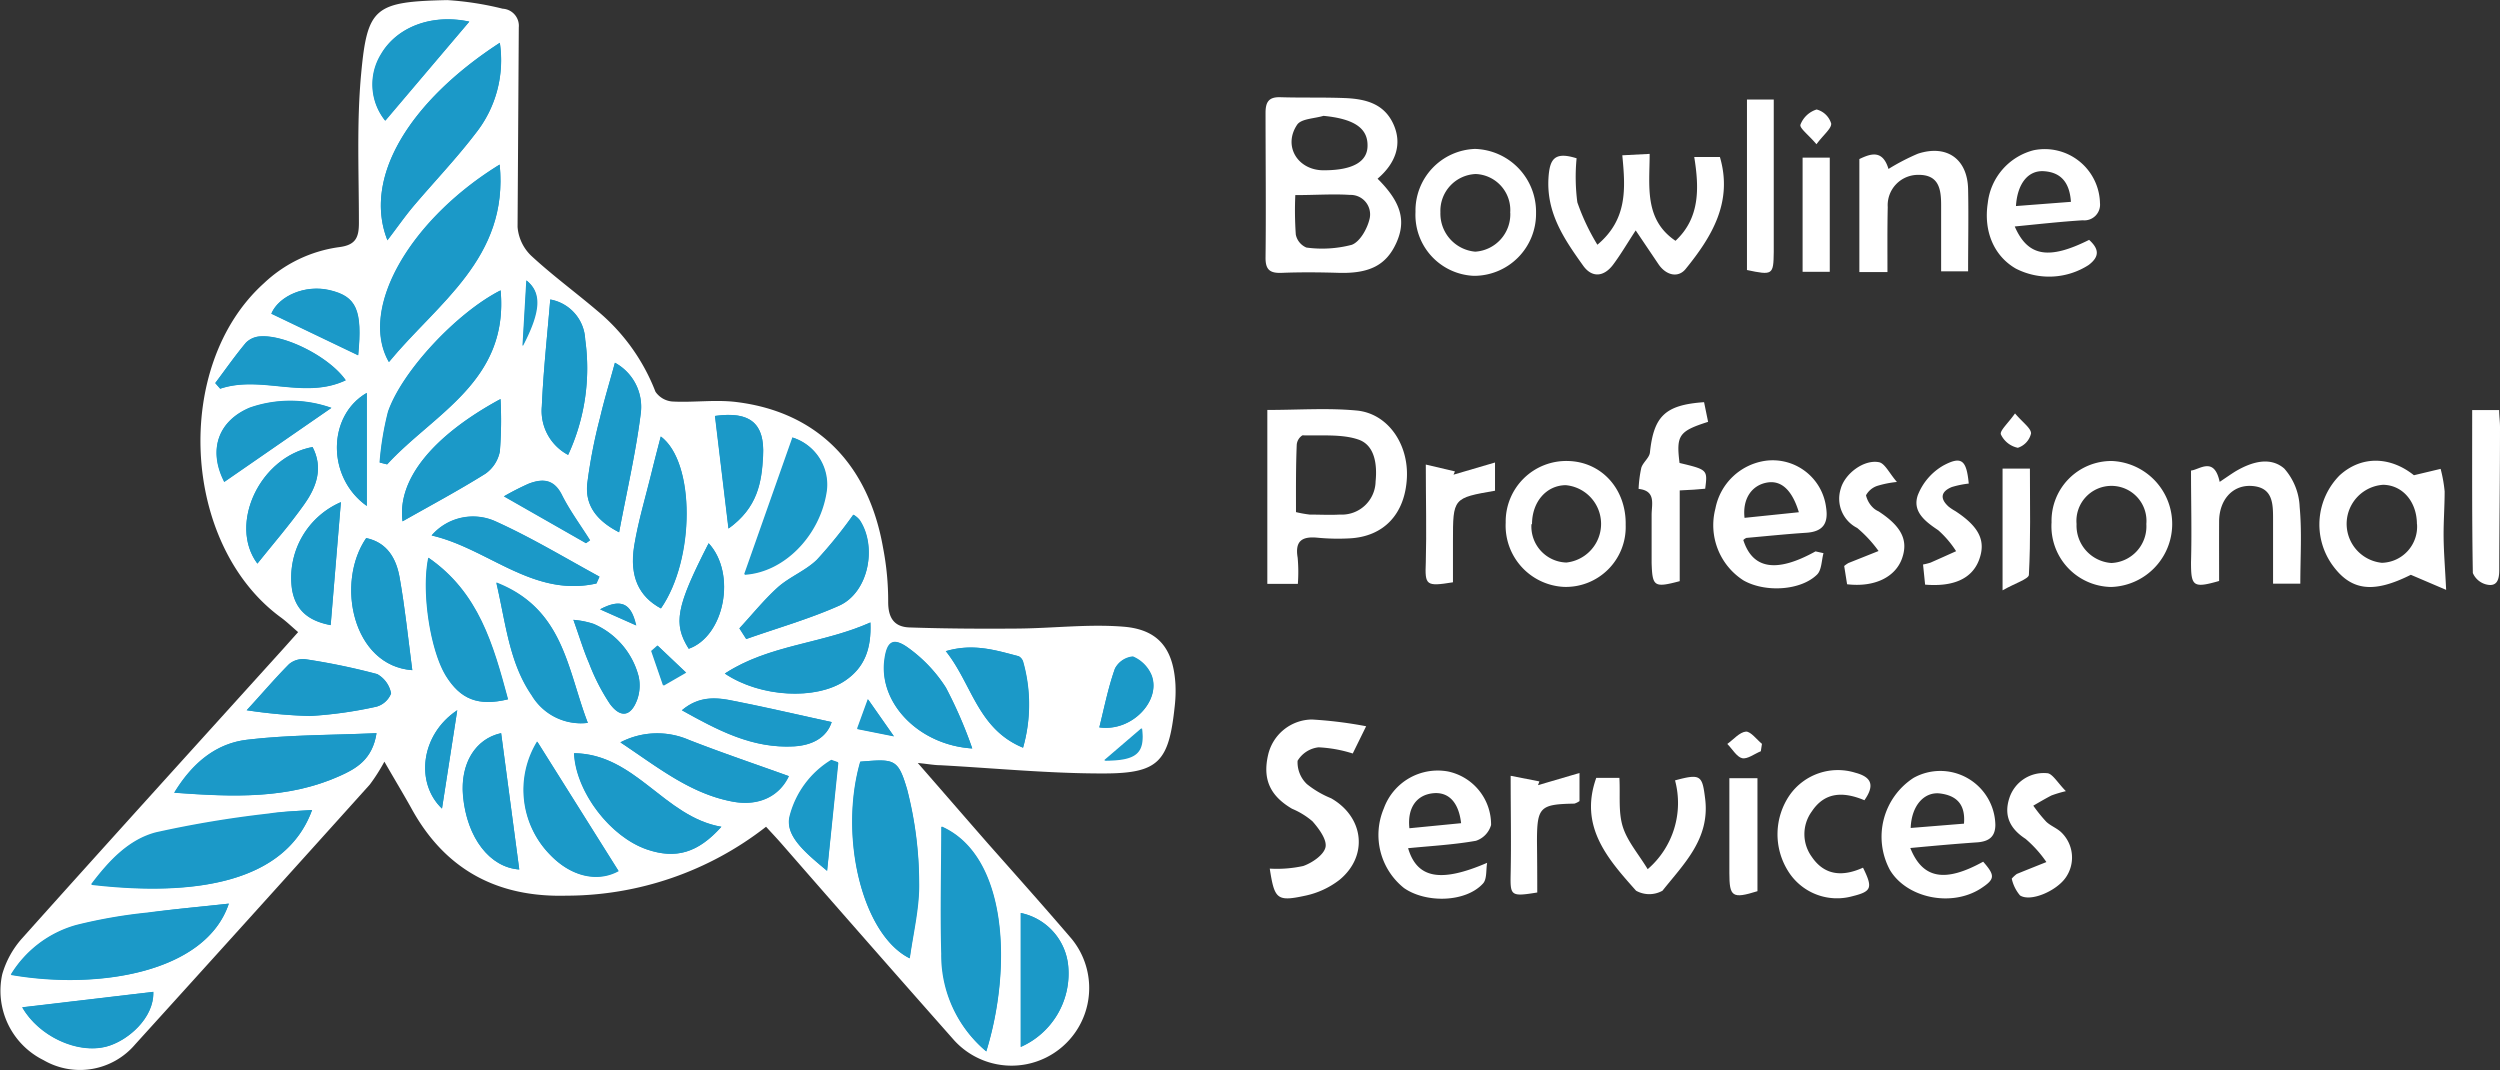 <svg id="mito_colours" data-name="mito colours" xmlns="http://www.w3.org/2000/svg" viewBox="0 0 266.92 114.24"><rect x="0" y="0" width="266.92" height="114.24" fill="#333333" stroke="none"/><defs><style>.cls-1{fill:#fff;}.cls-2{fill:#1b99c8;}</style></defs><title>bowline</title><path class="cls-1" d="M2433.69,478.4a4.78,4.78,0,0,0,1.43,3.05c2.25,2.09,4.75,3.92,7.09,5.91a21.09,21.09,0,0,1,6.2,8.63,2.41,2.41,0,0,0,1.83,1.05c2.28,0.12,4.61-.23,6.86.06,8.57,1.07,14.06,6.61,15.62,15.59a29.94,29.94,0,0,1,.54,5.76c0,1.75.69,2.65,2.26,2.71,3.84,0.13,7.69.15,11.53,0.12s7.58-.5,11.33-0.2,5.33,2.37,5.55,6.16a14.45,14.45,0,0,1-.08,2.36c-0.62,5.84-1.67,7.13-7.46,7.15s-11.72-.56-17.57-0.88c-0.61,0-1.22-.12-2.4-0.24,2.74,3.14,5.11,5.88,7.49,8.6,3,3.39,6,6.75,8.93,10.17a8.29,8.29,0,0,1-12.52,10.86q-9.25-10.46-18.44-21c-0.56-.64-1.14-1.25-1.66-1.82a34.69,34.69,0,0,1-21.35,7.36c-7.32.19-12.88-2.75-16.47-9.24-0.79-1.43-1.64-2.83-2.93-5.07a19.44,19.44,0,0,1-1.56,2.45q-12.5,13.9-25.06,27.75a7.73,7.73,0,0,1-9.77,1.67,8.26,8.26,0,0,1-4.41-9.17,9.79,9.79,0,0,1,2.14-3.86c9.22-10.31,18.51-20.54,27.78-30.8l1.67-1.87c-0.69-.59-1.24-1.13-1.86-1.58-10.6-7.78-11.56-26.87-1.79-35.67a14.53,14.53,0,0,1,8-3.85c1.78-.22,2.15-1,2.14-2.64,0-5.3-.25-10.63.24-15.88,0.66-7.09,1.44-7.69,9.19-7.86a32.91,32.91,0,0,1,5.92.92,1.83,1.83,0,0,1,1.72,2" transform="translate(-2378.43 -454.17)"/><path class="cls-2" d="M2411.75,540.65c-1.58.12-3.14,0.15-4.67,0.38a114.35,114.35,0,0,0-12,2c-2.9.76-5,3-6.93,5.55C2399.19,549.92,2408.92,548.43,2411.75,540.65Zm20-68.9c-9.76,6-15,15.51-11.81,21.07C2425.11,486.55,2432.73,481.75,2431.78,471.75Zm-28.91,78.9c-3,.33-5.85.57-8.67,1a53.76,53.76,0,0,0-7.57,1.32,11.92,11.92,0,0,0-7,5.3C2388.95,559.89,2400.41,558,2402.86,550.65Zm80.88,15.78c2.78-9,2.25-20.89-4.8-24,0,4.48-.12,9,0,13.58A13.35,13.35,0,0,0,2483.74,566.43Zm-13.45-30.94c-2.31,8,.22,18.47,5.28,21,0.36-2.75,1-5.42,1-8.09a40.38,40.38,0,0,0-1.27-9.9C2474.33,535.14,2473.92,535.2,2470.3,535.49Zm-50.5-55.66c1-1.33,1.83-2.5,2.75-3.59,2.21-2.62,4.6-5.11,6.68-7.83a12.54,12.54,0,0,0,2.59-9.67C2422,465.1,2417.18,473.23,2419.8,479.83Zm-1.17,52.62c-4.75.21-9.33,0.16-13.83,0.71-3.26.39-5.79,2.41-7.75,5.65,6.28,0.46,12.11.7,17.65-1.78C2416.45,536.24,2418.19,535.27,2418.63,532.45Zm13.25-47.27c-4.66,2.37-10.49,8.6-12,12.94a32,32,0,0,0-.9,5.43l0.79,0.2C2424.76,498.31,2432.75,494.89,2431.88,485.18Zm23.57,57.26c-6.1-1.06-9.15-7.77-15.71-7.85,0.18,4.11,3.85,8.92,7.77,10.27C2450.56,545.91,2452.94,545.25,2455.45,542.44Zm-22.78-13.61c-1.57-5.81-3.11-11.4-8.49-15.11-0.76,3.67.22,9.88,1.86,12.58C2427.58,528.83,2429.48,529.6,2432.68,528.83Zm24.71-7.59,0.74,1.16c3.31-1.17,6.72-2.13,9.91-3.56s4.09-6.27,2.2-9.13a2.37,2.37,0,0,0-.68-0.58,48.37,48.37,0,0,1-3.88,4.8c-1.21,1.17-2.91,1.82-4.18,2.95C2460,518.19,2458.75,519.77,2457.39,521.24Zm-8.36-2.11c3.63-5.26,3.67-15.61,0-18.36-0.35,1.33-.7,2.62-1,3.92-0.63,2.57-1.4,5.12-1.83,7.72C2445.62,515.72,2446.67,517.87,2449,519.13ZM2404.77,530a54.92,54.92,0,0,0,6.75.61,44.75,44.75,0,0,0,7.12-1,2.36,2.36,0,0,0,1.55-1.41,3,3,0,0,0-1.48-2.06,70.1,70.1,0,0,0-7.67-1.59,2.31,2.31,0,0,0-1.75.53C2407.83,526.58,2406.5,528.15,2404.77,530Zm31,3.33a9.88,9.88,0,0,0,1.39,12.1c2.29,2.37,5.1,2.91,7.28,1.71Zm27.27-32.49-5.16,14.64c4.23-.26,7.95-4.13,8.72-8.64A5.25,5.25,0,0,0,2463.09,500.9ZM2444.53,511c0.85-4.51,1.8-8.59,2.31-12.72a5.36,5.36,0,0,0-2.76-5.38c-0.58,2.13-1.15,4-1.58,5.84a55.07,55.07,0,0,0-1.38,7.12C2440.94,507.87,2441.83,509.61,2444.53,511Zm-12.66-14.22c-7.19,3.9-11.05,8.57-10.46,13.05,3.08-1.75,6-3.31,8.84-5.08a3.79,3.79,0,0,0,1.55-2.4A42.56,42.56,0,0,0,2431.87,496.77Zm9.32,34.57c-2.22-5.72-2.56-12.18-9.76-15,1,4.44,1.38,8.54,3.77,12A6.11,6.11,0,0,0,2441.19,531.35Zm3.48,2.08c4,2.67,7.46,5.48,12,6.33,2.82,0.53,5-.59,6-2.72-3.53-1.27-7.13-2.49-10.67-3.87A8.5,8.5,0,0,0,2444.67,533.43Zm26.69-12.8c-5.16,2.3-10.79,2.34-15.54,5.46,3.81,2.55,9.73,2.84,12.82.77C2470.72,525.46,2471.48,523.46,2471.36,520.63Zm-48.91,5.09c-0.45-3.41-.78-6.66-1.35-9.87-0.35-2-1.3-3.75-3.57-4.23C2414.24,516.42,2416.09,525.26,2422.45,525.72Zm16.64-23a22,22,0,0,0,1.82-12.31,4.53,4.53,0,0,0-3.73-4.27c-0.33,3.95-.74,7.67-0.9,11.41A5.32,5.32,0,0,0,2439.09,502.74Zm3,13.72,0.34-.71c-3.66-2-7.23-4.15-11-5.86a5.84,5.84,0,0,0-6.92,1.46C2430.56,512.74,2435.37,518,2442.13,516.46ZM2433.87,547l-1.94-14.55c-2.73.59-4.36,3.22-4.07,6.66C2428.27,543.64,2430.75,546.78,2433.87,547Zm48.37-12.89a46.56,46.56,0,0,0-2.8-6.51,15.41,15.41,0,0,0-4-4.23c-1.64-1.19-2.32-.69-2.56,1.38C2472.29,529.29,2476.57,533.73,2482.24,534.08Zm5.42-.12a16.78,16.78,0,0,0,0-9.11,1,1,0,0,0-.49-0.65c-2.42-.62-4.83-1.41-7.77-0.54C2482.23,527.22,2482.81,532,2487.66,534Zm-106.86,27.74c1.82,3.14,5.89,4.95,8.89,4.21,2.34-.58,5.19-3.07,5.09-5.86Zm106.61-10.06v14.29a8.56,8.56,0,0,0,5.08-8.47A6.39,6.39,0,0,0,2487.42,551.65Zm-86-56.59,0.53,0.6c4.35-1.47,9,1.18,13.4-.9-1.74-2.49-6.51-4.9-9.16-4.68a2.35,2.35,0,0,0-1.49.67C2403.54,492.13,2402.51,493.61,2401.42,495.06Zm27.12-38.59c-4.06-.87-7.75.61-9.38,3.46a6.16,6.16,0,0,0,.43,7.11Zm-14.73,41.24a13.12,13.12,0,0,0-8.72,0c-3.37,1.42-4.46,4.5-2.71,7.91Zm-7.9,16.63c1.67-2.1,3.44-4.13,5-6.32,1.3-1.83,2.07-3.88.9-6.13C2406.16,502.95,2402.81,510.17,2405.91,514.34Zm8.92-6.57a8.79,8.79,0,0,0-5.21,9.35c0.38,2.14,1.68,3.32,4.12,3.78Zm36.4,22.21c3.85,2.15,7.54,4.12,12,3.85,1.94-.12,3.47-0.92,4-2.59-3.59-.78-7-1.59-10.51-2.27C2454.91,528.61,2453.06,528.45,2451.24,530Zm3.54-31.4,1.44,12c3.11-2.23,3.55-4.94,3.69-7.77C2460.09,499.38,2458.52,498.06,2454.78,498.58Zm-38.1-6.49c0.47-4.83-.18-6.27-3.06-6.95-2.62-.62-5.43.64-6.21,2.51Zm23,28.26c0.66,1.84,1.08,3.27,1.67,4.63a21.85,21.85,0,0,0,2.22,4.33c1.15,1.56,2.25,1.34,2.91-.45a4.49,4.49,0,0,0,.16-2.46,8.39,8.39,0,0,0-4.82-5.63A9.32,9.32,0,0,0,2439.65,520.35Zm27.08,26.79,1.2-11.55-0.72-.25a9.9,9.9,0,0,0-4.45,6C2462.2,543.39,2464.43,545.22,2466.73,547.14Zm-12.64-35c-3.48,6.8-3.81,8.58-2.13,11.27C2455.77,522.1,2457.1,515.43,2454.09,512.17Zm41.71,19.66c3.52,0.49,6.61-2.9,5.58-5.57a3.72,3.72,0,0,0-2-2,2.4,2.4,0,0,0-1.91,1.28C2496.74,527.6,2496.33,529.71,2495.8,531.84Zm-78.21-23.65V496.12C2413.39,498.54,2413.29,505.12,2417.58,508.18Zm23.39,4,0.41-.3c-1-1.61-2.13-3.15-3-4.84s-2-1.77-3.51-1.22a28,28,0,0,0-2.67,1.36ZM2427.25,530c-3.94,2.64-4.48,7.8-1.63,10.5Zm7-38.87c2-3.81,2-5.73.41-7Zm14.42,32-0.64.59,1.26,3.66,2.41-1.39Zm25.22,9.67-2.76-3.94-1.15,3.16Zm22.48,2.59c3.42,0,4.32-.79,4-3.43Zm-53.8-16.12,3.8,1.69C2445.83,518.56,2444.72,518.05,2442.51,519.22Z" transform="translate(-2378.43 -454.17)"/><path class="cls-1" d="M2525.51,473.25c2.53,2.51,3.07,4.5,2,6.86s-2.85,3.29-6.18,3.19c-2-.06-4-0.08-6,0-1.28.06-1.8-.29-1.78-1.65,0.06-5.15,0-10.3,0-15.44,0-1.18.37-1.7,1.59-1.66,2.29,0.07,4.58,0,6.87.09s4.21,0.63,5.19,2.78S2527.43,471.62,2525.51,473.25Zm-8.78,1.7a36.69,36.69,0,0,0,.05,4.26,1.91,1.91,0,0,0,1.13,1.39,12.49,12.49,0,0,0,4.84-.29c0.9-.33,1.71-1.79,1.93-2.88a2.08,2.08,0,0,0-2.12-2.45C2520.74,474.86,2518.89,475,2516.73,475Zm3-8.41c-1,.3-2.37.3-2.81,0.95-1.54,2.3.1,4.9,2.88,4.86,3.08,0,4.65-.93,4.64-2.64C2524.46,467.81,2522.93,466.85,2519.75,466.54Z" transform="translate(-2378.43 -454.17)"/><path class="cls-1" d="M2517,516.51h-3.26V497.94c3.28,0,6.43-.23,9.53.06,3.33,0.31,5.56,3.57,5.37,7.2-0.2,3.85-2.46,6.26-6.11,6.45a23,23,0,0,1-3.43-.07c-1.65-.16-2.43.34-2.12,2.14A17.32,17.32,0,0,1,2517,516.51Zm-0.19-7.66a12.36,12.36,0,0,0,1.45.26c1.07,0,2.15.06,3.22,0a3.61,3.61,0,0,0,3.82-3.54c0.18-1.8-.08-3.85-1.81-4.46s-4-.41-6-0.46a1.31,1.31,0,0,0-.61,1C2516.78,504,2516.8,506.46,2516.8,508.85Z" transform="translate(-2378.43 -454.17)"/><path class="cls-1" d="M2553.07,478.77c-0.93,1.42-1.61,2.59-2.42,3.67-1,1.32-2.27,1.4-3.2.08-2-2.8-3.93-5.6-3.69-9.38,0.13-2,.65-2.81,3-2.07a20.82,20.82,0,0,0,.08,4.7,23.15,23.15,0,0,0,2.14,4.53c3.23-2.71,3-6,2.66-9.55l2.92-.15c0,3.41-.62,7,2.76,9.28,2.59-2.41,2.55-5.57,2-8.95h2.74c1.41,4.8-.86,8.51-3.65,11.95-0.8,1-2.1.69-2.9-.49Z" transform="translate(-2378.43 -454.17)"/><path class="cls-1" d="M2639.6,517.15l-3.77-1.61c-4,2-6.43,1.77-8.48-1.19a7.45,7.45,0,0,1,.89-9.44c2.35-2.13,5.42-2,7.92,0l2.85-.68a14.89,14.89,0,0,1,.43,2.41c0,1.64-.13,3.28-0.11,4.92S2639.48,514.7,2639.6,517.15Zm-3.12-7c0-2.38-1.5-4.18-3.6-4.22a4.18,4.18,0,0,0-.14,8.33A3.86,3.86,0,0,0,2636.49,510.12Z" transform="translate(-2378.43 -454.17)"/><path class="cls-1" d="M2514,546.91a13.16,13.16,0,0,0,3.58-.28c1-.36,2.19-1.2,2.37-2s-0.71-2-1.39-2.77a8.21,8.21,0,0,0-2.18-1.34c-2.37-1.39-3.16-3.18-2.55-5.78a4.86,4.86,0,0,1,4.67-3.75,44.68,44.68,0,0,1,5.79.72l-1.43,2.91a14.19,14.19,0,0,0-3.65-.66,3,3,0,0,0-2.24,1.44,3.22,3.22,0,0,0,1,2.49,10.26,10.26,0,0,0,2.58,1.51c3.5,2,4,6.14.91,8.7a9,9,0,0,1-3.62,1.69C2514.76,550.46,2514.51,550.2,2514,546.91Z" transform="translate(-2378.43 -454.17)"/><path class="cls-1" d="M2593.54,478.35c1.4,3.23,3.64,3.58,7.94,1.43,1,0.91,1.21,1.74-.06,2.69a7.79,7.79,0,0,1-7.76.38c-2.35-1.35-3.46-4-3-7a6.57,6.57,0,0,1,4.9-5.64,5.9,5.9,0,0,1,7.08,5.63,1.68,1.68,0,0,1-1.85,1.85C2598.41,477.84,2596,478.11,2593.54,478.35Zm6-2.63c-0.15-2.19-1.17-3.15-2.87-3.27s-2.85,1.32-3,3.72Z" transform="translate(-2378.43 -454.17)"/><path class="cls-1" d="M2573.12,513.23c-0.21.77-.19,1.79-0.68,2.28-1.75,1.73-5.56,1.94-7.86.63a7,7,0,0,1-3-7.67,6.36,6.36,0,0,1,5.39-5.11,5.75,5.75,0,0,1,6.43,5c0.26,1.7-.34,2.57-2.1,2.69-2.14.14-4.27,0.36-6.4,0.55a0.92,0.92,0,0,0-.34.23c1,3.12,3.55,3.52,7.71,1.21Zm-2.63-4.37c-0.74-2.44-1.92-3.42-3.38-3.17-1.64.28-2.65,1.72-2.42,3.77Z" transform="translate(-2378.43 -454.17)"/><path class="cls-1" d="M2537.21,546.29c-0.14.76,0,1.76-.46,2.23-1.84,2-6.06,2.1-8.41.47a7.25,7.25,0,0,1-2.16-8.51,6.12,6.12,0,0,1,6.86-3.94,5.79,5.79,0,0,1,4.59,5.71,2.49,2.49,0,0,1-1.62,1.69c-2.37.42-4.8,0.55-7.24,0.79C2529.74,548,2532.29,548.41,2537.21,546.29Zm-2.78-4.23c-0.27-2.35-1.44-3.42-3.13-3.18s-2.62,1.61-2.39,3.72Z" transform="translate(-2378.43 -454.17)"/><path class="cls-1" d="M2582.39,544.71c1.33,3.33,3.74,3.69,7.78,1.46,1.31,1.5,1.27,1.87-.28,2.88-3.14,2-7.89,1-9.68-2a7.49,7.49,0,0,1,2.53-9.83,5.88,5.88,0,0,1,8.73,5c0,1.32-.72,1.77-1.85,1.88C2587.28,544.26,2584.94,544.47,2582.39,544.71Zm5.73-2.6c0.18-2.13-.86-3-2.53-3.22s-3.07,1.23-3.16,3.68Z" transform="translate(-2378.43 -454.17)"/><path class="cls-1" d="M2529.56,476.8a6.59,6.59,0,0,1,6.36-6.73,6.72,6.72,0,0,1,6.51,6.85,6.62,6.62,0,0,1-6.64,6.7A6.51,6.51,0,0,1,2529.56,476.8Zm10.11,0.1a3.85,3.85,0,0,0-3.67-4.15,3.93,3.93,0,0,0-3.78,4.08,4.08,4.08,0,0,0,3.72,4.21A4,4,0,0,0,2539.68,476.9Z" transform="translate(-2378.43 -454.17)"/><path class="cls-1" d="M2552,510.23a6.39,6.39,0,0,1-6.62,6.6,6.55,6.55,0,0,1-6.19-6.86,6.47,6.47,0,0,1,6.67-6.58C2549.45,503.48,2552.08,506.41,2552,510.23Zm-10.06-.1a3.85,3.85,0,0,0,3.73,4.1,4.15,4.15,0,0,0-.08-8.26C2543.52,506,2542,507.76,2542,510.14Z" transform="translate(-2378.43 -454.17)"/><path class="cls-1" d="M2603.82,516.84a6.49,6.49,0,0,1-6.35-6.9,6.39,6.39,0,0,1,6.46-6.55A6.73,6.73,0,0,1,2603.82,516.84Zm3.77-6.72a3.74,3.74,0,1,0-7.45,0,4,4,0,0,0,3.72,4.16A3.91,3.91,0,0,0,2607.59,510.12Z" transform="translate(-2378.43 -454.17)"/><path class="cls-1" d="M2579.95,483.22h-3V471.15c1.13-.53,2.47-1.09,3.11,1.06a23.09,23.09,0,0,1,3.14-1.63c3.07-1,5.29.54,5.36,3.78,0.06,2.86,0,5.71,0,8.78h-2.88c0-2.38,0-4.72,0-7.06,0-1.69-.22-3.27-2.45-3.24a3.24,3.24,0,0,0-3.25,3.44C2579.93,478.55,2579.95,480.83,2579.95,483.22Z" transform="translate(-2378.43 -454.17)"/><path class="cls-1" d="M2615.42,505.62c0.73-.49,1.2-0.82,1.68-1.12,1.69-1,3.69-1.62,5.21-.31a6.58,6.58,0,0,1,1.65,4.1c0.25,2.68.07,5.39,0.07,8.2h-2.91c0-2.33,0-4.59,0-6.86,0-1.69,0-3.48-2.37-3.58-2-.08-3.38,1.53-3.39,3.79s0,4.28,0,6.36c-2.78.8-3,.56-3-2,0.09-3.2,0-6.4,0-9.79C2613.27,504.32,2614.83,502.86,2615.42,505.62Z" transform="translate(-2378.43 -454.17)"/><path class="cls-1" d="M2548.86,537.22h2.47c0.1,1.85-.13,3.64.36,5.21s1.68,2.92,2.66,4.54a9.32,9.32,0,0,0,2.92-9.48c2.77-.75,2.91-0.53,3.22,2,0.51,4.26-2.29,6.92-4.56,9.78a2.89,2.89,0,0,1-2.82,0C2550.1,545.89,2547,542.42,2548.86,537.22Z" transform="translate(-2378.43 -454.17)"/><path class="cls-1" d="M2560.37,497.11l0.43,2.1c-3.14,1-3.41,1.45-3.05,4.39,3,0.72,3,.72,2.74,2.75l-1.21.1-1.51.08v9.69c-2.73.72-2.92,0.59-3-1.94,0-1.71,0-3.43,0-5.14,0-1.12.5-2.57-1.39-2.77a13,13,0,0,1,.29-2.26c0.18-.58.86-1.06,0.92-1.63C2555,498.63,2556.18,497.4,2560.37,497.11Z" transform="translate(-2378.43 -454.17)"/><path class="cls-1" d="M2577.49,539.61c-2.25-.94-4.23-0.9-5.62,1.2a4.11,4.11,0,0,0,0,4.84c1.41,2.08,3.39,2.1,5.47,1.16,1.07,2.17.92,2.54-1.14,3.05a6.15,6.15,0,0,1-6.88-2.72,7.39,7.39,0,0,1,.19-8.08,6.29,6.29,0,0,1,7-2.39C2578.25,537.13,2578.62,538,2577.49,539.61Z" transform="translate(-2378.43 -454.17)"/><path class="cls-1" d="M2642.38,497.95h2.88c0,0.6.09,1.21,0.09,1.82,0,5.09-.07,10.17-0.08,15.26,0,1-.22,1.83-1.39,1.54a2.12,2.12,0,0,1-1.43-1.22C2642.35,509.62,2642.38,503.9,2642.38,497.95Z" transform="translate(-2378.43 -454.17)"/><path class="cls-1" d="M2564.95,483v-18.2h2.86c0,0.9,0,1.86,0,2.82q0,6.74,0,13.48C2567.78,483.52,2567.69,483.58,2564.95,483Z" transform="translate(-2378.43 -454.17)"/><path class="cls-1" d="M2599,538.64a13.16,13.16,0,0,0-1.54.46c-0.66.34-1.3,0.72-1.94,1.09a16.2,16.2,0,0,0,1.38,1.71c0.46,0.44,1.1.67,1.57,1.1a3.73,3.73,0,0,1,.51,4.87c-1,1.44-3.76,2.63-4.88,1.9a4.13,4.13,0,0,1-.88-1.79,3.25,3.25,0,0,1,.54-0.5c1.05-.43,2.11-0.85,3.16-1.27a12.6,12.6,0,0,0-2.23-2.48c-1.7-1.1-2.33-2.52-1.72-4.37a3.86,3.86,0,0,1,4-2.64C2597.55,536.72,2598.1,537.73,2599,538.64Z" transform="translate(-2378.43 -454.17)"/><path class="cls-1" d="M2588.63,505.8a10,10,0,0,0-1.81.37c-1.18.49-1.29,1.24-.33,2.1a5.64,5.64,0,0,0,.71.47c2.55,1.67,3.29,3.18,2.53,5.21s-2.77,2.89-5.76,2.64l-0.22-2.15a6.24,6.24,0,0,0,.8-0.2c0.91-.4,1.82-0.81,2.73-1.22a10.57,10.57,0,0,0-1.91-2.24c-1.41-.94-2.78-2-2.18-3.74a6.31,6.31,0,0,1,2.73-3.17C2587.88,502.82,2588.39,503.3,2588.63,505.8Z" transform="translate(-2378.43 -454.17)"/><path class="cls-1" d="M2575.64,516.55l-0.31-1.95a3.15,3.15,0,0,1,.46-0.32L2579,513a13.48,13.48,0,0,0-2.28-2.46,3.5,3.5,0,0,1-1.76-4.18c0.43-1.61,2.47-3.16,4.09-2.84,0.63,0.13,1.09,1.16,1.91,2.11a10.61,10.61,0,0,0-2.11.42,2.15,2.15,0,0,0-1.19,1,2.65,2.65,0,0,0,.79,1.36,1.93,1.93,0,0,0,.54.35c2.47,1.61,3.21,3.1,2.51,5.05S2578.61,516.9,2575.64,516.55Z" transform="translate(-2378.43 -454.17)"/><path class="cls-1" d="M2538.07,506.56c-4.51.78-4.51,0.78-4.51,5.39,0,1.48,0,3,0,4.39-2.89.47-3,.33-2.9-2.13,0.09-3.33,0-6.66,0-10.44l3.11,0.73-0.15.35,4.43-1.3v3Z" transform="translate(-2378.43 -454.17)"/><path class="cls-1" d="M2542.56,549.46c-2.84.46-2.89,0.36-2.84-2,0.07-3.34,0-6.67,0-10.46l3.07,0.6-0.15.4,4.43-1.3v3a2,2,0,0,1-.54.27c-3.69.07-4,.35-4,4.07C2542.55,545.8,2542.56,547.58,2542.56,549.46Z" transform="translate(-2378.43 -454.17)"/><path class="cls-1" d="M2573.79,483.19h-2.9V471h2.9v12.23Z" transform="translate(-2378.43 -454.17)"/><path class="cls-1" d="M2566.07,537.26v12.06c-2.69.84-3,.61-3-1.95,0-3.34,0-6.67,0-10.11h3Z" transform="translate(-2378.43 -454.17)"/><path class="cls-1" d="M2592.24,517.2v-13h2.92c0,3.83.09,7.6-.11,11.36C2595,516,2593.57,516.44,2592.24,517.2Z" transform="translate(-2378.43 -454.17)"/><path class="cls-1" d="M2572.37,469.57c-0.84-1-1.83-1.72-1.71-2.09a2.71,2.71,0,0,1,1.73-1.62,2.21,2.21,0,0,1,1.55,1.49C2574,467.88,2573.14,468.53,2572.37,469.57Z" transform="translate(-2378.43 -454.17)"/><path class="cls-1" d="M2593.57,498.31c0.85,1,1.72,1.58,1.71,2.14a2.11,2.11,0,0,1-1.41,1.53,2.57,2.57,0,0,1-1.81-1.43C2591.92,500.16,2592.82,499.37,2593.57,498.31Z" transform="translate(-2378.43 -454.17)"/><path class="cls-1" d="M2566.43,534.38c-0.68.27-1.43,0.87-2,.74s-1.06-1-1.58-1.52c0.67-.48,1.31-1.26,2-1.32,0.52,0,1.13.84,1.7,1.31Z" transform="translate(-2378.43 -454.17)"/><path class="cls-2" d="M2411.75,540.65c-2.83,7.78-12.56,9.27-23.56,8,1.9-2.59,4-4.79,6.93-5.55a114.35,114.35,0,0,1,12-2C2408.61,540.8,2410.17,540.77,2411.75,540.65Z" transform="translate(-2378.43 -454.17)"/><path class="cls-2" d="M2431.78,471.75c1,10-6.67,14.8-11.81,21.07C2416.76,487.26,2422,477.8,2431.78,471.75Z" transform="translate(-2378.43 -454.17)"/><path class="cls-2" d="M2402.86,550.65c-2.45,7.34-13.91,9.23-23.28,7.57a11.92,11.92,0,0,1,7-5.3,53.76,53.76,0,0,1,7.57-1.32C2397,551.23,2399.85,551,2402.86,550.65Z" transform="translate(-2378.43 -454.17)"/><path class="cls-2" d="M2483.74,566.43A13.35,13.35,0,0,1,2479,556c-0.15-4.55,0-9.1,0-13.58C2486,545.54,2486.52,557.41,2483.74,566.43Z" transform="translate(-2378.43 -454.17)"/><path class="cls-2" d="M2470.3,535.49c3.62-.29,4-0.35,5,3a40.38,40.38,0,0,1,1.27,9.9c0.06,2.66-.61,5.34-1,8.09C2470.51,554,2468,543.52,2470.3,535.49Z" transform="translate(-2378.43 -454.17)"/><path class="cls-2" d="M2419.8,479.83c-2.62-6.6,2.21-14.73,12-21.09a12.54,12.54,0,0,1-2.59,9.67c-2.08,2.73-4.46,5.21-6.68,7.83C2421.63,477.33,2420.81,478.51,2419.8,479.83Z" transform="translate(-2378.43 -454.17)"/><path class="cls-2" d="M2418.63,532.45c-0.44,2.82-2.19,3.79-3.93,4.57-5.54,2.48-11.37,2.24-17.65,1.78,2-3.23,4.49-5.25,7.75-5.65C2409.31,532.62,2413.88,532.67,2418.63,532.45Z" transform="translate(-2378.43 -454.17)"/><path class="cls-2" d="M2431.88,485.18c0.87,9.7-7.12,13.13-12.1,18.57l-0.79-.2a32,32,0,0,1,.9-5.43C2421.38,493.78,2427.22,487.55,2431.88,485.18Z" transform="translate(-2378.43 -454.17)"/><path class="cls-2" d="M2455.45,542.44c-2.51,2.81-4.89,3.47-7.94,2.42-3.92-1.35-7.59-6.15-7.77-10.27C2446.3,534.67,2449.35,541.38,2455.45,542.44Z" transform="translate(-2378.43 -454.17)"/><path class="cls-2" d="M2432.68,528.83c-3.2.78-5.1,0-6.63-2.53-1.64-2.7-2.62-8.91-1.86-12.58C2429.56,517.43,2431.11,523,2432.68,528.83Z" transform="translate(-2378.43 -454.17)"/><path class="cls-2" d="M2457.39,521.24c1.36-1.47,2.62-3,4.11-4.37,1.27-1.12,3-1.78,4.18-2.95a48.37,48.37,0,0,0,3.88-4.8,2.37,2.37,0,0,1,.68.58c1.89,2.87.87,7.76-2.2,9.13s-6.6,2.39-9.91,3.56Z" transform="translate(-2378.43 -454.17)"/><path class="cls-2" d="M2449,519.13c-2.36-1.26-3.4-3.41-2.86-6.71,0.43-2.6,1.2-5.15,1.83-7.72,0.32-1.3.67-2.59,1-3.92C2452.69,503.52,2452.65,513.88,2449,519.13Z" transform="translate(-2378.43 -454.17)"/><path class="cls-2" d="M2404.77,530c1.73-1.9,3.06-3.47,4.51-4.91a2.31,2.31,0,0,1,1.75-.53,70.1,70.1,0,0,1,7.67,1.59,3,3,0,0,1,1.48,2.06,2.36,2.36,0,0,1-1.55,1.41,44.75,44.75,0,0,1-7.12,1A54.92,54.92,0,0,1,2404.77,530Z" transform="translate(-2378.43 -454.17)"/><path class="cls-2" d="M2435.82,533.38l8.67,13.8c-2.18,1.21-5,.66-7.28-1.71A9.88,9.88,0,0,1,2435.82,533.38Z" transform="translate(-2378.43 -454.17)"/><path class="cls-2" d="M2463.09,500.9a5.25,5.25,0,0,1,3.57,6c-0.78,4.51-4.5,8.38-8.72,8.64Z" transform="translate(-2378.43 -454.17)"/><path class="cls-2" d="M2444.53,511c-2.7-1.39-3.59-3.12-3.4-5.14a55.07,55.07,0,0,1,1.38-7.12c0.43-1.87,1-3.7,1.58-5.84a5.36,5.36,0,0,1,2.76,5.38C2446.33,502.41,2445.38,506.49,2444.53,511Z" transform="translate(-2378.43 -454.17)"/><path class="cls-2" d="M2431.87,496.77a42.56,42.56,0,0,1-.07,5.58,3.79,3.79,0,0,1-1.55,2.4c-2.82,1.77-5.76,3.34-8.84,5.08C2420.82,505.34,2424.68,500.67,2431.87,496.77Z" transform="translate(-2378.43 -454.17)"/><path class="cls-2" d="M2441.19,531.35a6.11,6.11,0,0,1-6-2.93c-2.39-3.48-2.72-7.58-3.77-12C2438.63,519.16,2439,525.62,2441.19,531.35Z" transform="translate(-2378.43 -454.17)"/><path class="cls-2" d="M2444.67,533.43a8.5,8.5,0,0,1,7.28-.27c3.54,1.39,7.14,2.6,10.67,3.87-1,2.13-3.18,3.25-6,2.72C2452.14,538.91,2448.7,536.1,2444.67,533.43Z" transform="translate(-2378.43 -454.17)"/><path class="cls-2" d="M2471.36,520.63c0.13,2.83-.64,4.83-2.72,6.22-3.09,2.07-9,1.78-12.82-.77C2460.57,523,2466.2,522.94,2471.36,520.63Z" transform="translate(-2378.43 -454.17)"/><path class="cls-2" d="M2422.45,525.72c-6.36-.46-8.21-9.31-4.92-14.1,2.27,0.48,3.22,2.22,3.57,4.23C2421.67,519.06,2422,522.31,2422.45,525.72Z" transform="translate(-2378.43 -454.17)"/><path class="cls-2" d="M2439.09,502.74a5.32,5.32,0,0,1-2.81-5.17c0.16-3.74.57-7.46,0.9-11.41a4.53,4.53,0,0,1,3.73,4.27A22,22,0,0,1,2439.09,502.74Z" transform="translate(-2378.43 -454.17)"/><path class="cls-2" d="M2442.13,516.46c-6.76,1.54-11.57-3.72-17.61-5.11a5.84,5.84,0,0,1,6.92-1.46c3.78,1.71,7.35,3.88,11,5.86Z" transform="translate(-2378.43 -454.17)"/><path class="cls-2" d="M2433.87,547c-3.12-.2-5.6-3.34-6-7.89-0.3-3.44,1.34-6.07,4.07-6.66Z" transform="translate(-2378.43 -454.17)"/><path class="cls-2" d="M2482.24,534.08c-5.67-.36-9.95-4.8-9.41-9.37,0.25-2.07.92-2.57,2.56-1.38a15.41,15.41,0,0,1,4,4.23A46.56,46.56,0,0,1,2482.24,534.08Z" transform="translate(-2378.43 -454.17)"/><path class="cls-2" d="M2487.66,534c-4.85-2-5.43-6.75-8.22-10.3,2.94-.88,5.36-0.09,7.77.54a1,1,0,0,1,.49.65A16.78,16.78,0,0,1,2487.66,534Z" transform="translate(-2378.43 -454.17)"/><path class="cls-2" d="M2380.81,561.71l14-1.65c0.1,2.79-2.75,5.28-5.09,5.86C2386.7,566.66,2382.63,564.85,2380.81,561.71Z" transform="translate(-2378.43 -454.17)"/><path class="cls-2" d="M2487.42,551.65a6.39,6.39,0,0,1,5.08,5.81,8.56,8.56,0,0,1-5.08,8.47V551.65Z" transform="translate(-2378.43 -454.17)"/><path class="cls-2" d="M2401.42,495.06c1.08-1.44,2.12-2.93,3.27-4.31a2.35,2.35,0,0,1,1.49-.67c2.66-.22,7.43,2.19,9.16,4.68-4.42,2.08-9-.57-13.4.9Z" transform="translate(-2378.43 -454.17)"/><path class="cls-2" d="M2428.54,456.47l-9,10.57a6.16,6.16,0,0,1-.43-7.11C2420.79,457.08,2424.48,455.61,2428.54,456.47Z" transform="translate(-2378.43 -454.17)"/><path class="cls-2" d="M2413.82,497.71l-11.43,7.88c-1.75-3.41-.66-6.49,2.71-7.91A13.12,13.12,0,0,1,2413.82,497.71Z" transform="translate(-2378.43 -454.17)"/><path class="cls-2" d="M2405.91,514.34c-3.1-4.18.25-11.4,5.89-12.45,1.17,2.25.41,4.3-.9,6.13C2409.35,510.21,2407.58,512.25,2405.91,514.34Z" transform="translate(-2378.43 -454.17)"/><path class="cls-2" d="M2414.83,507.78l-1.09,13.12c-2.44-.46-3.74-1.64-4.12-3.78A8.79,8.79,0,0,1,2414.83,507.78Z" transform="translate(-2378.43 -454.17)"/><path class="cls-2" d="M2451.24,530c1.82-1.53,3.67-1.37,5.48-1,3.47,0.69,6.91,1.49,10.51,2.27-0.56,1.67-2.09,2.47-4,2.59C2458.77,534.1,2455.09,532.13,2451.24,530Z" transform="translate(-2378.43 -454.17)"/><path class="cls-2" d="M2454.78,498.58c3.74-.52,5.3.8,5.13,4.25-0.14,2.83-.58,5.54-3.69,7.77Z" transform="translate(-2378.43 -454.17)"/><path class="cls-2" d="M2416.68,492.09l-9.26-4.44c0.78-1.87,3.58-3.13,6.21-2.51C2416.5,485.81,2417.15,487.26,2416.68,492.09Z" transform="translate(-2378.43 -454.17)"/><path class="cls-2" d="M2439.65,520.35a9.32,9.32,0,0,1,2.15.42,8.39,8.39,0,0,1,4.82,5.63,4.49,4.49,0,0,1-.16,2.46c-0.66,1.79-1.76,2-2.91.45a21.85,21.85,0,0,1-2.22-4.33C2440.73,523.62,2440.31,522.19,2439.65,520.35Z" transform="translate(-2378.43 -454.17)"/><path class="cls-2" d="M2466.73,547.14c-2.3-1.92-4.53-3.74-4-5.85a9.9,9.9,0,0,1,4.45-6l0.72,0.25Z" transform="translate(-2378.43 -454.17)"/><path class="cls-2" d="M2454.09,512.17c3,3.26,1.67,9.92-2.13,11.27C2450.28,520.75,2450.61,519,2454.09,512.17Z" transform="translate(-2378.43 -454.17)"/><path class="cls-2" d="M2495.8,531.84c0.54-2.12.95-4.24,1.66-6.25a2.4,2.4,0,0,1,1.91-1.28,3.72,3.72,0,0,1,2,2C2502.4,528.93,2499.32,532.33,2495.8,531.84Z" transform="translate(-2378.43 -454.17)"/><path class="cls-2" d="M2417.58,508.18c-4.29-3.06-4.19-9.65,0-12.06v12.06Z" transform="translate(-2378.43 -454.17)"/><path class="cls-2" d="M2441,512.15l-8.74-5a28,28,0,0,1,2.67-1.36c1.46-.55,2.67-0.47,3.51,1.22s2,3.24,3,4.84Z" transform="translate(-2378.43 -454.17)"/><path class="cls-2" d="M2427.25,530l-1.63,10.5C2422.77,537.77,2423.31,532.6,2427.25,530Z" transform="translate(-2378.43 -454.17)"/><path class="cls-2" d="M2434.21,491.1l0.41-7C2436.2,485.37,2436.16,487.29,2434.21,491.1Z" transform="translate(-2378.43 -454.17)"/><path class="cls-2" d="M2448.62,523.08l3,2.86-2.41,1.39-1.26-3.66Z" transform="translate(-2378.43 -454.17)"/><path class="cls-2" d="M2473.84,532.75l-3.91-.78,1.15-3.16Z" transform="translate(-2378.43 -454.17)"/><path class="cls-2" d="M2496.31,535.34l4-3.43C2500.63,534.55,2499.73,535.3,2496.31,535.34Z" transform="translate(-2378.43 -454.17)"/><path class="cls-2" d="M2442.51,519.22c2.21-1.17,3.32-.66,3.8,1.69Z" transform="translate(-2378.43 -454.17)"/></svg>